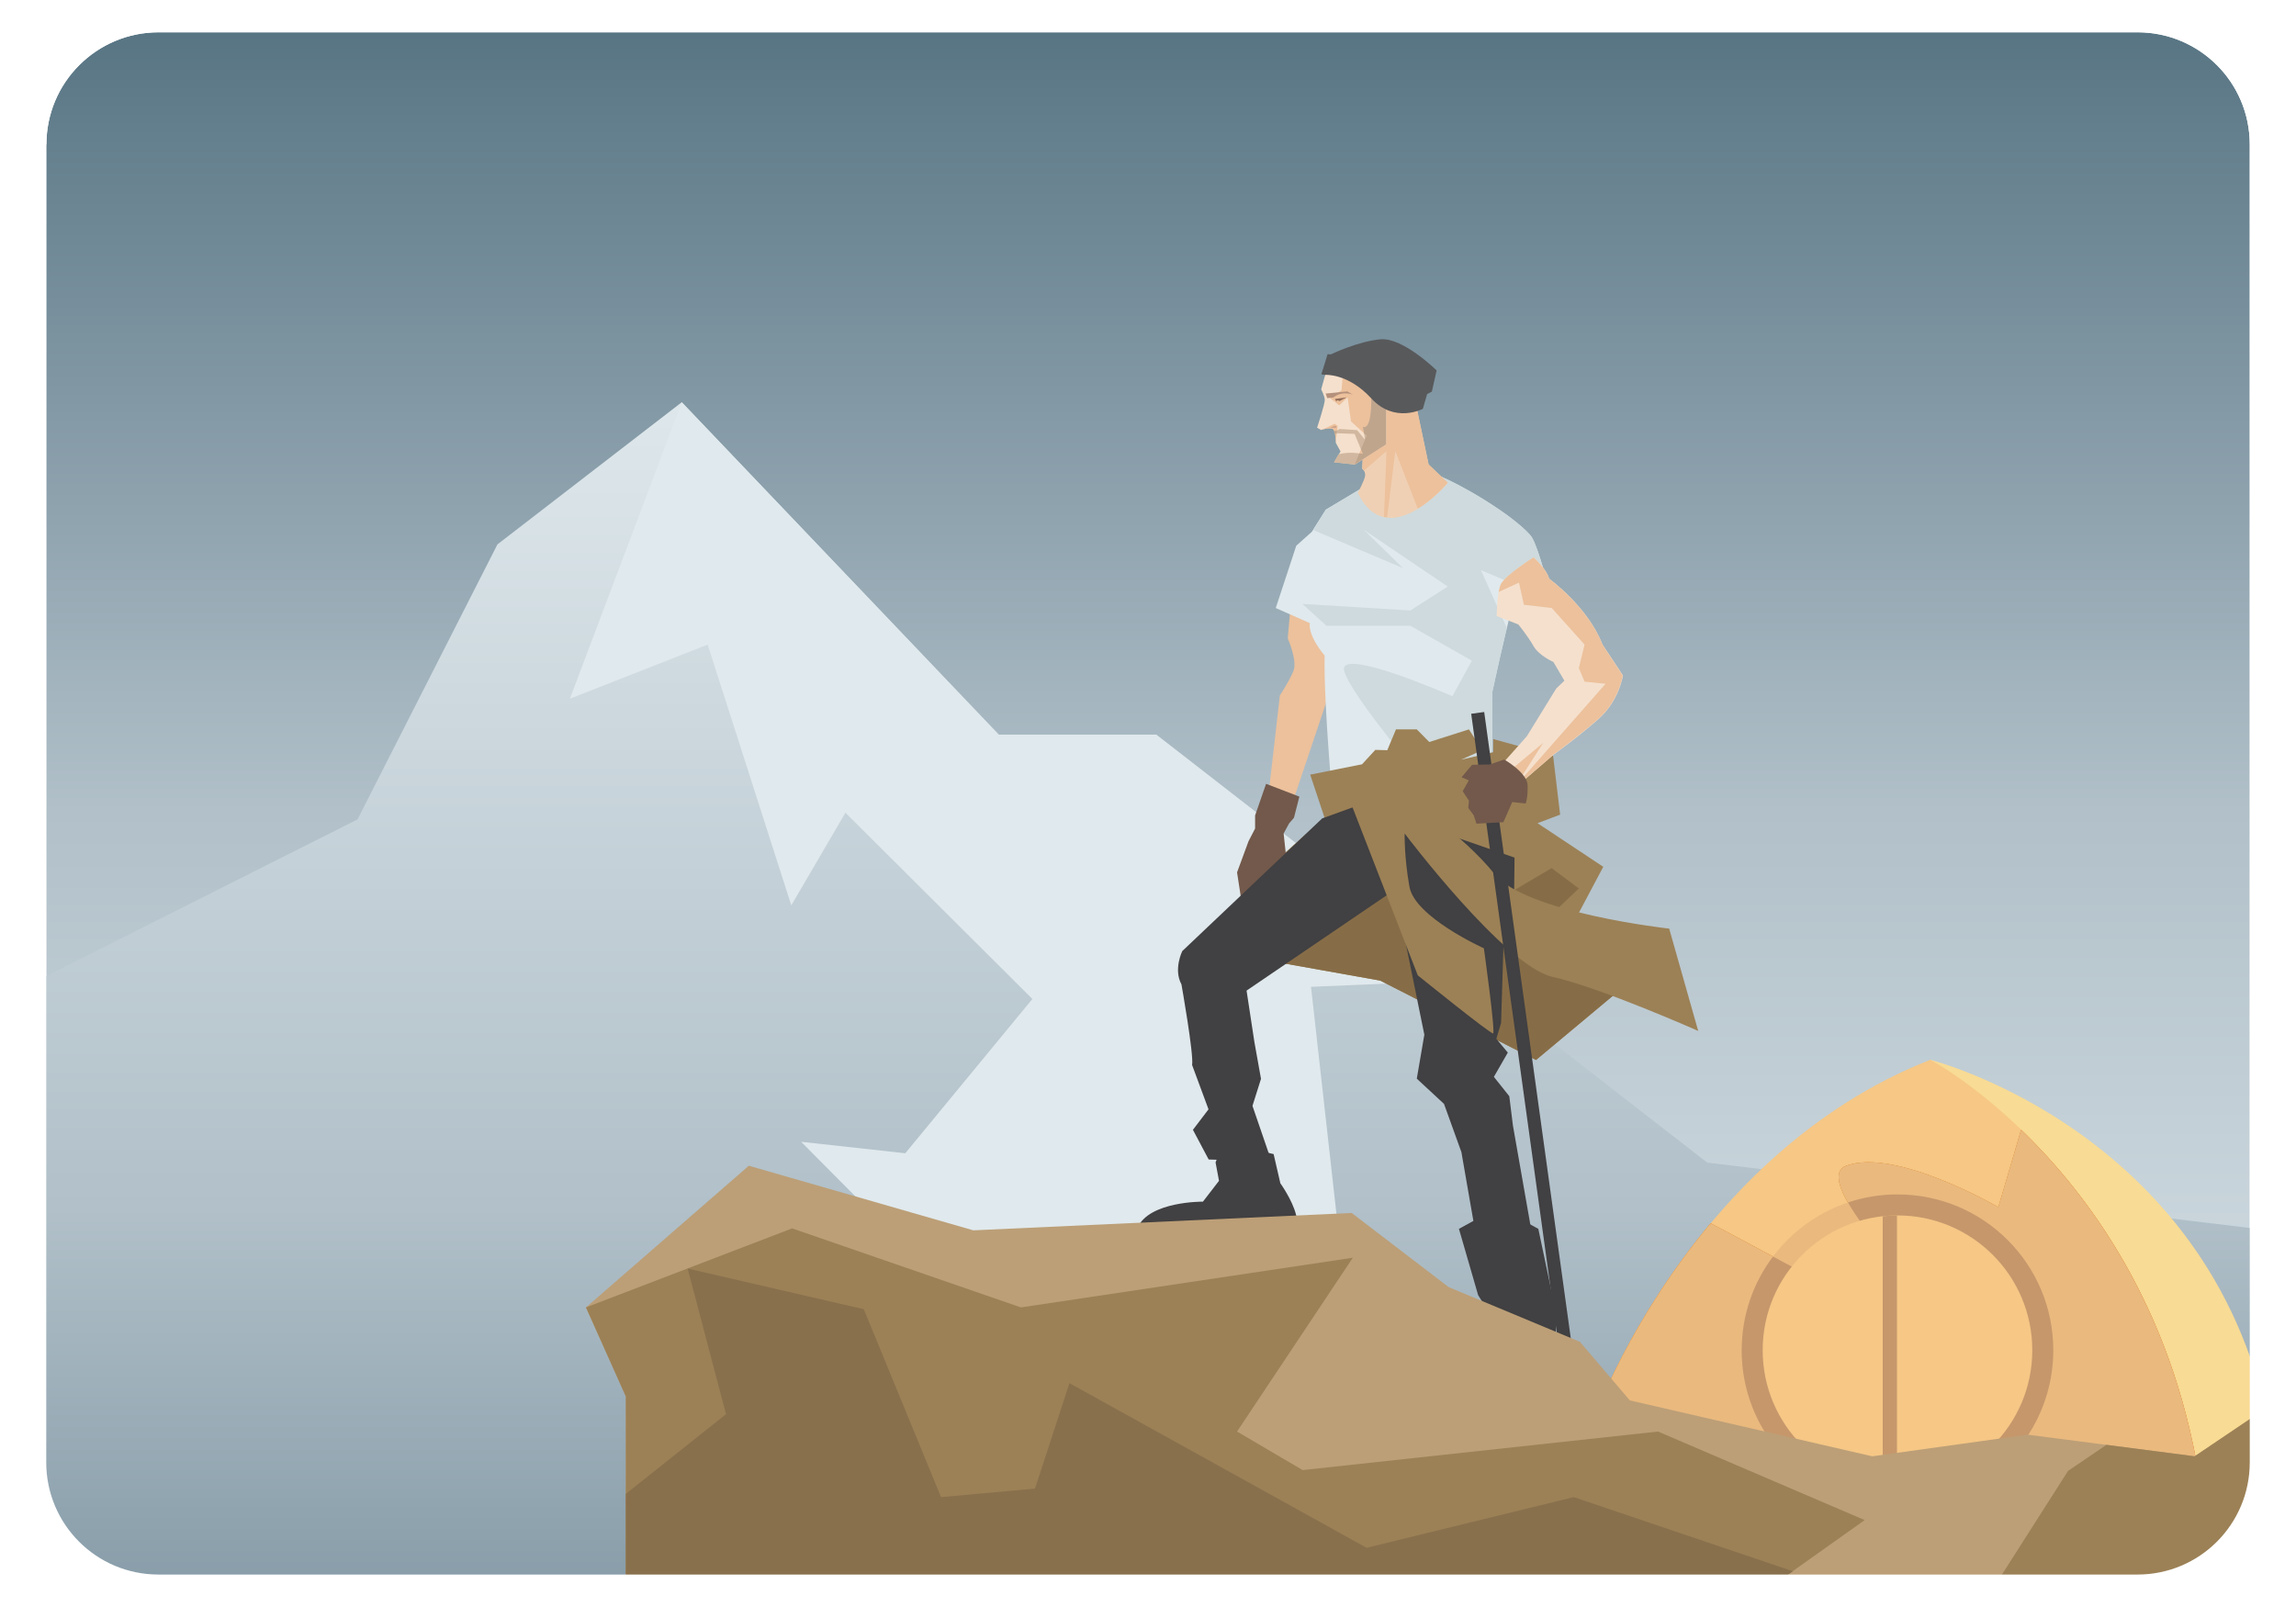 <?xml version="1.0" encoding="utf-8"?>
<!-- Generator: Adobe Illustrator 21.0.0, SVG Export Plug-In . SVG Version: 6.00 Build 0)  -->
<svg version="1.1" id="Layer_1" xmlns="http://www.w3.org/2000/svg" xmlns:xlink="http://www.w3.org/1999/xlink" x="0px" y="0px"
	 viewBox="0 0 1400 980" enable-background="new 0 0 1400 980" xml:space="preserve">
<rect x="0" y="0" width="1400" height="980" fill="#333333" stroke="none"/>
<g>
	<g>
		<g>
			<linearGradient id="XMLID_528_" gradientUnits="userSpaceOnUse" x1="700" y1="13.822" x2="700" y2="984.774">
				<stop  offset="0" style="stop-color:#577483"/>
				<stop  offset="0.495" style="stop-color:#B1C0C9"/>
				<stop  offset="1" style="stop-color:#E0E9ED"/>
			</linearGradient>
			<rect id="XMLID_524_" y="0" fill="url(#XMLID_528_)" width="1400" height="980"/>
		</g>
	</g>
	<path fill="#FFFFFF" d="M0,0l0,980h1400V0L0,0z M28.3,88.1c0-37.8,30.6-68.4,68.4-68.4h1206.7c37.8,0,68.4,30.6,68.4,68.4v803.7
		c0,37.8-30.6,68.4-68.4,68.4H96.6c-37.8,0-68.4-30.6-68.4-68.4V88.1z"/>
	<linearGradient id="SVGID_1_" gradientUnits="userSpaceOnUse" x1="700" y1="1240.944" x2="700" y2="222.388">
		<stop  offset="0" style="stop-color:#577483"/>
		<stop  offset="0.495" style="stop-color:#B1C0C9"/>
		<stop  offset="1" style="stop-color:#E0E9ED"/>
	</linearGradient>
	<polygon fill="url(#SVGID_1_)" points="1373,749 1041,709 705,448 609,448 415.7,245.3 303.3,332 218,499.7 15,601.9 15,973 
		1385,973 	"/>
	<polygon fill="#E0E9ED" points="431.5,393.1 482.5,552.1 515.5,495.6 629.5,609.2 552,703.3 488.5,696.3 563.5,771.8 724.5,749.1 
		819.9,784.9 799.4,601.8 897.6,597.6 705,448 609,448 415.7,245.3 347.5,426.1 	"/>
	<g>
		<path fill="#ECC19C" d="M787.5,363.5l-2.3,25.8c0,0,6,13.5,3.5,19.8s-8.3,15-8.3,15l-6.5,56.8l15.4,5.1l22.6-67.3l2.5-53.5
			L787.5,363.5z"/>
		<path fill="#E0E9ED" d="M942,350.5c0,0-4.4-16.7-7.8-22.5c-2.8-4.8-15.7-14.4-20.3-17.4c-25.2-17.1-42.9-23.1-42.9-23.1l-30.3,4
			l-32.3,19.3l-8.5,13.5l-9.5,8.5l-12.5,38l20.8,9.2c0,0-1.9,6.5,9,19.8c-0.7,30.2,5.7,98,5.7,98l1,32.6l95.6-17.8v-90.8
			c0,0,7.3-34.1,12.7-54.3L942,350.5z"/>
		<path fill="#CEDADD" d="M934.3,328c-2.8-4.8-15.7-14.4-20.3-17.4c-25.2-17.1-42.9-23.1-42.9-23.1l-30.3,4l-32.3,19.3l-7.8,12.4
			l54.7,23.2L831.5,323l51.3,34.7L860,372.3l-65.8-4l14.6,13.3H860l37.5,21.3l-11.9,21.7c0,0-69.3-30.5-66-15.7
			c3.3,14.7,54,73.8,54,73.8l36.4-16.9v-44.1c0,0,4.3-20.2,8.8-38.7L903,347.7l28.6,12l9.2-13.8C939.2,340.5,936.5,331.9,934.3,328z
			"/>
		<path fill="#F0D0B4" d="M858.1,242.3l5.5,5.4l7.5,35.6l11.7,11.2c0,0-36.4,43.6-54.9,6.1c0,0,4.3-7.9,4.5-10.6
			c0.2-2.8-1.8-4.1-1.8-4.1l0.5-9l9.7-29.6L858.1,242.3z"/>
		<path fill="#ECC19C" d="M871.1,283.2l-7.5-35.6l-5.5-5.4l-17.3,4.9l-9.7,29.6l-0.5,9c0,0,0.6,0.4,1.1,1.3l13.7-11.9l-1.5,40.1
			c0.6,0.1,1.3,0.2,1.9,0.3l5-40.4l13.7,35.1c10.4-6.3,18.3-15.9,18.3-15.9L871.1,283.2z"/>
		<path fill="#F5E0CD" d="M809.9,222l-4.3,15.4c0,0,2,4,2.2,6.3c0.2,2.4-4.7,17.1-4.7,17.1l2.4,1.4c0,0,6.6-2.4,7.9,0
			c1.3,2.4,1.1,7.8,1.1,7.8l2.9,5.3l-3.8,6.6l12.6,1.3l19.1-12.3v-21.9l18.4-4.7l-7.1-25.8h-41.9L809.9,222z"/>
		<path fill="#ECC19C" d="M813.3,262.3c1.3,2.4,1.1,7.8,1.1,7.8l1.3-10.4l-2-1.3l-8.3,4C805.4,262.3,812,259.9,813.3,262.3z"/>
		<polygon fill="#ECC19C" points="856.5,218.6 814.6,218.6 809.9,222 808.8,225.5 819.2,224.1 818,238 811,242.8 816.6,247.2 
			821.7,242.3 823.8,257 833.3,265.7 826.1,283.2 845.2,271 845.2,249.1 863.6,244.4 		"/>
		<path fill="#B5917C" d="M808.3,240l13.2-1.3l3.5,2c0,0-6.4-2.7-12,1.7l-3.7,0.4L808.3,240z"/>
		<polygon fill="#926D5A" points="814,243.3 821.1,242.3 816.8,244.6 815.3,244 814.9,245 		"/>
		<path fill="#CEA28B" d="M811,260.9h3.8C815.7,258.2,811,260.9,811,260.9z"/>
		<path fill="#D1B79F" d="M836.2,242c0.2,22.1-5.1,18.2-5.1,18.2l1.2,7.9l-4.8-5.8l-10.7-0.7l-2.4,1.5h-0.9c0.2,0.6,0.4,1.3,0.5,1.9
			l1.2-0.8l10.8,0.4l5,12.3c0,0-8-1.9-14.9,0.2l-2.8,4.9l12.6,1.3l19.1-12.3v-21.9l4.5-1.1l0.1-1.5L836.2,242z"/>
		<path fill="#C0A58D" d="M836.2,242c0.2,22.1-5.1,18.2-5.1,18.2l0.6,4l1.6,1.5l-1,2.4l-2.4,5.8l1.2,2.9c0,0-0.8-0.2-2.2-0.4
			l-2.8,6.8l19.1-12.3v-21.9l4.5-1.1l0.1-1.5L836.2,242z"/>
		<path fill="#C0A58D" d="M813.8,263.8c0,0.2,0.1,0.3,0.1,0.5c0,0,0,0.1,0,0.1c0,0,0,0,0,0c0,0,0,0.1,0,0.1c0,0,0,0,0,0
			c0,0,0,0.1,0,0.1c0,0,0,0,0,0c0,0.1,0,0.2,0,0.3c0,0,0,0,0,0c0,0,0,0,0,0c0,0,0,0,0,0l1-0.7l0.2-1.8l-0.8,0.5h-0.9
			c0.1,0.2,0.1,0.4,0.2,0.6C813.8,263.7,813.8,263.8,813.8,263.8z"/>
		<path fill="#58595B" d="M808,228.6c0,0,14-1.1,28.2,14.4c14.2,15.5,31.4,6.3,31.4,6.3l2.6-9l2.9-1.5l2.9-12.9c0,0-20.3-20-34-19
			c-13.7,1.1-30.5,9.2-30.5,9.2l-2-0.1l-3.8,12.3L808,228.6z"/>
		<polygon fill="#9C8156" points="838.6,457.3 845.9,457.5 851.2,444.8 863.9,444.8 871.5,452.5 895.7,444.8 903.8,457.5 
			890.9,463.3 910.5,458.7 910.5,450.7 947,460.8 951.3,496.8 937.5,502 977.6,528.6 959.3,563.1 989.4,602.3 936.6,646.4 
			841.6,598 770.5,585.3 774,528.6 807.6,498.5 798.9,472.4 830.5,466.1 		"/>
		<polygon fill="#876D47" points="921.9,580.7 962.7,541.8 946.1,529.4 910.1,550.6 849.3,545.6 810.7,502.2 773.3,540.7 
			773.3,540.7 770.5,585.3 841.6,598 936.6,646.4 989.4,602.3 984.4,595.8 943.9,591.6 		"/>
		<polygon fill="#72594B" points="792.3,485.8 772,478 765.3,497.3 765.3,505.3 761.3,513 754.3,532 758,556 780.3,545.6 784,520.3 
			782.7,508.3 786,502.2 789,498.7 		"/>
		<path fill="#414042" d="M829.9,490.5l-23.7,8.6l-85.3,80.9c0,0-5.5,11.1-0.5,20.3c0,0,7.6,42.7,6.5,49.2l10,27l-9.5,12.5l9.6,18.1
			l38.3,1.1l-11.6-33.8l5.2-16.5l-4-22.3l-4.8-31.5l90.4-61.5l18,88.4l-4.6,26.8l16.6,15.4l10.6,29.4l9.7,55.7l34-2l-12.3-70
			l-2.2-17.8l-9.4-11.8l8.5-14.8l-7-8.4l2.9-9.7l1.7-55.6l6.1-11l0.4-34.2L829.9,490.5z"/>
		<path fill="#9C8156" d="M946.6,595.7c29,6.4,88.9,33,88.9,33l-17.7-62.4c0,0-87.7-9.7-106.6-33.4c-18.9-23.7-54.3-47.1-54.3-47.1
			l-33.8,2.4l41.4,106.6c0,0,44.3,35.8,45.9,35.4c1.6-0.4-5.6-51.9-5.6-51.9s-42.2-19-45.4-37.6c-3.3-18.7-2.9-32.4-2.9-32.4
			S917.6,589.2,946.6,595.7z"/>
		<path fill="#414042" d="M745.9,696.7l-4.7,12.2l2.1,11.2l-9.8,12.7c0,0-32.7-0.3-39.8,15.8c0,0-1.1,7.1-0.7,6.8
			c0.3-0.3,26.1,5,37.3,4.1c11.2-0.9,35.5-6.9,40.1-4.3c4.5,2.6,4.3,5,4.3,5l15.5-1.9l0.7-6.6c0,0,1.7-1.5-0.6-10.8
			c-2.3-9.2-9.6-19.3-9.6-19.3l-4.1-17.8L745.9,696.7z"/>
		<polygon fill="#414042" points="889.6,749.4 913.8,736.1 938,749.4 948.7,800.1 948.7,817 959.6,829.1 959.6,843.5 913.8,843.5 
			901.3,826.7 913.8,811 907.7,800.1 901.3,789.8 		"/>
		<path fill="#F5E0CD" d="M935.2,339.9c0,0,8,7.3,9.4,13c0,0,23.6,17,32.5,40.1l12.5,18.9c0,0-2.2,15.2-14.5,26.2
			S947.6,460,947.6,460l-26.7,23l-11.1-10.2L931,449l17.9-29.1l5-4.8l-6.7-11.4c0,0-8.9-3.9-12.2-9.8c-3.3-5.9-9.2-13.1-9.2-13.1
			l-13.2-5.1c0,0,0.2-15.3,2.6-19.7C918.5,350.4,935.2,339.9,935.2,339.9z"/>
		<path fill="#ECC19C" d="M977,393c-8.9-23.1-32.5-40.1-32.5-40.1c-1.4-5.8-9.4-13-9.4-13s-16.7,10.5-19.8,16.1
			c-0.6,1.1-1.1,2.9-1.5,5l12.4-5.7l3,13.5l17,2l20,22.3l-3.5,14.3l3.5,8.3L979,417l-55,62.5l17-26.5l-27,22.5l-1.5-5.9l-2.8,3.1
			l11.1,10.2l26.7-23c0,0,15.1-10.9,27.4-21.8s14.5-26.2,14.5-26.2L977,393z"/>
		
			<rect x="925.3" y="433.1" transform="matrix(-0.991 0.137 -0.137 -0.991 1937.086 1140.168)" fill="#414042" width="8" height="407.2"/>
		<path fill="#72594B" d="M895.6,475.9l-4.4-1.9l6.4-7.6l10.7-0.2l8.9-3c0,0,14.2,8,14.3,15.9c0.1,7.9-1.2,10.9-1.2,10.9l-8.2-0.9
			l-5.4,12.3l-16.4,0.9l-1.7-5.1l-3.3-4.5l0.4-4.4l-3.8-5.8L895.6,475.9z"/>
	</g>
	<g>
		<path fill="#F8DB94" d="M1137,749.1l40-102.8c0,0,176,44.3,208,231.5l-144,50.5L1137,749.1z"/>
		<path fill="#F6C785" d="M973,862.4c0,0,58-158.7,204-216.1c0,0,134,70.6,164,254.6C1341,901,1077,931.9,973,862.4z"/>
		<path fill="#DD8C32" d="M1232.4,689l-13.9,47.2c0,0-62.9-36.6-92.9-25.2s100.5,132.6,100.5,132.6l-183-97.6
			c-49,58.5-70.1,116.5-70.1,116.5c104,69.4,368,38.6,368,38.6C1323.9,796.1,1273,728.1,1232.4,689z"/>
		<path fill="#DD8C32" d="M1232.4,689l-13.9,47.2c0,0-62.9-36.6-92.9-25.2s100.5,132.6,100.5,132.6l-183-97.6
			c-49,58.5-70.1,116.5-70.1,116.5c104,69.4,368,38.6,368,38.6C1323.9,796.1,1273,728.1,1232.4,689z"/>
		<circle fill="#EAB97E" cx="1157" cy="823.4" r="95"/>
		<path fill="#EAB97E" d="M1232.4,689l-13.9,47.2c0,0-62.9-36.6-92.9-25.2s100.5,132.6,100.5,132.6l-183-97.6
			c-49,58.5-70.1,116.5-70.1,116.5c104,69.4,368,38.6,368,38.6C1323.9,796.1,1273,728.1,1232.4,689z"/>
		<path fill="#C6976B" d="M1252,823.4c0-52.5-42.5-95-95-95c-10.6,0-20.7,1.7-30.2,4.9c21.8,38.2,99.3,110.3,99.3,110.3l-145-77.3
			c-12,15.9-19.1,35.7-19.1,57.2c0,32.7,16.6,61.6,41.7,78.7c32.3,3.9,65.7,5.5,96.9,5.7C1231.1,892,1252,860.1,1252,823.4z"/>
		<circle fill="#F6C785" cx="1157" cy="823.4" r="82.2"/>
		<path fill="#C6976B" d="M1148,905.1c2.8,0.3,5.7,0.5,8.7,0.5V741.2c-2.9,0-5.8,0.2-8.7,0.5V905.1z"/>
	</g>
	<polygon fill="#BC9F77" points="593.5,750.3 824.2,739.7 883.3,784.9 963.4,818.3 993.8,854 1141.6,888.1 1236.3,874.9 
		1338.2,888.1 1376.3,862.4 1395.6,896.5 1387.1,963.5 381.6,963.5 381.6,851.6 357.3,797.3 456.6,710.9 	"/>
	<g>
		<polygon fill="#9C8156" points="622.5,797.3 483,749.1 357.3,797.3 357.3,797.3 381.6,851.6 381.6,963.5 1085.6,963.5 1137,927 
			1011,873 794.3,896.5 754.3,873 824.9,767 		"/>
		<polygon fill="#9C8156" points="1387.1,963.5 1395.6,896.5 1376.3,862.4 1338.2,888.1 1284.4,881.1 1261,897 1218.6,963.5 		"/>
		<polygon fill="#89704D" points="1093.2,958.2 959.6,913 833.3,943.9 652.1,843.5 631.1,907.8 573.8,913 526.7,798.4 419.3,773.6 
			442.7,862.4 381.6,911 381.6,963.5 1085.6,963.5 		"/>
	</g>
	<path fill="#FFFFFF" d="M0,0l0,980h1400V0L0,0z M28.3,88.1c0-37.8,30.6-68.4,68.4-68.4h1206.7c37.8,0,68.4,30.6,68.4,68.4v803.7
		c0,37.8-30.6,68.4-68.4,68.4H96.6c-37.8,0-68.4-30.6-68.4-68.4V88.1z"/>
</g>
</svg>
